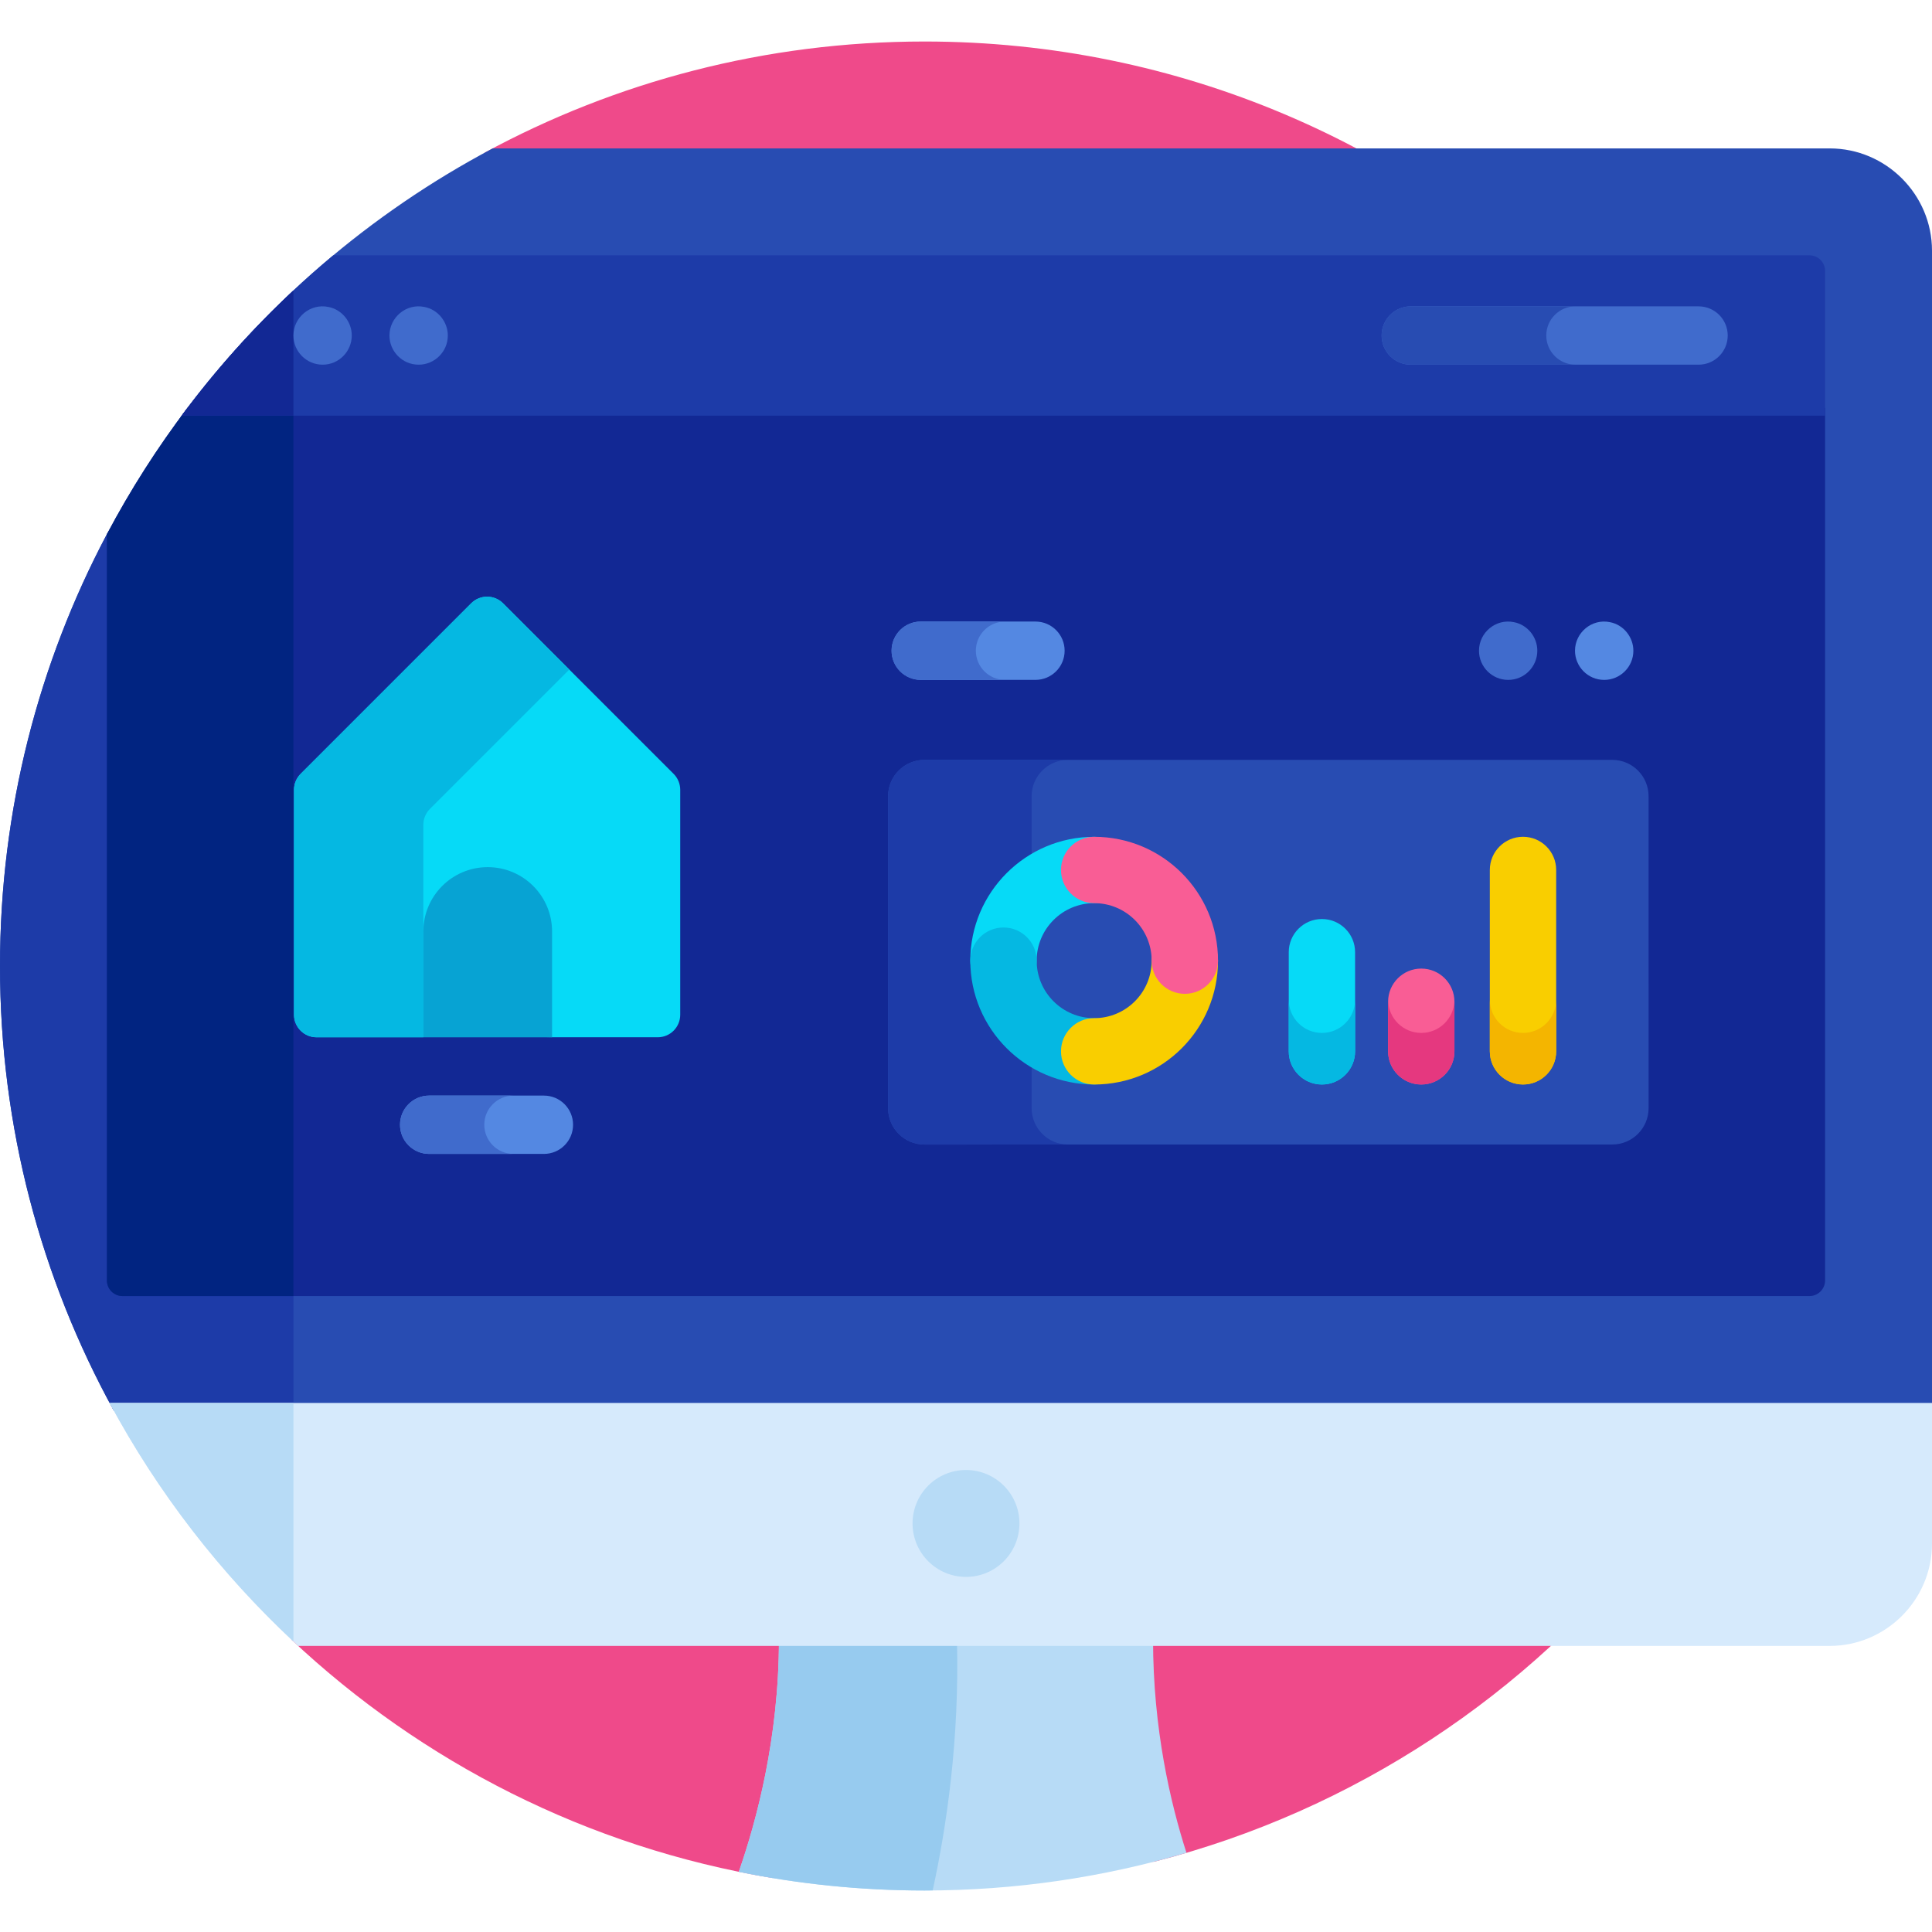<svg height="512pt" viewBox="0 -11 512 512" width="512pt" xmlns="http://www.w3.org/2000/svg"><path d="m245 0c-42.203 0-81.914 10.672-116.582 29.465l-51.195 394.055c34.555 32.492 78.543 55.055 127.418 63.16l101.25-4.309c105.852-27.07 184.113-123.082 184.113-237.371 0-135.309-109.691-245-245.004-245zm0 0" fill="#ef4a8a"/><path d="m195.789 485.055c15.898 3.242 32.355 4.949 49.211 4.949 24.117 0 47.41-3.504 69.422-9.996-4.234-13.18-8.852-32.801-8.852-56.516h-99.141c0 26.242-6.043 48.371-10.641 61.562zm0 0" fill="#b7dbf6"/><path d="m247.172 489.98c3.652-16.719 7.125-39.941 6.434-66.492h-47.176c0 26.246-6.043 48.375-10.641 61.566 15.898 3.242 32.355 4.949 49.211 4.949.727 0 1.449-.016 2.172-.023zm0 0" fill="#97cbef"/><path d="m484.895 28.332h-354.328c-32.527 17.215-60.707 41.539-82.484 70.898l-19.75 31.336-.004-.008c-18.082 34.16-28.328 73.102-28.328 114.441 0 42.727 10.945 82.887 30.172 117.855h481.828v-307.418c0-14.906-12.199-27.105-27.105-27.105zm0 0" fill="#284cb2"/><path d="m47.984 99.387-19.613 31.113c-18.102 34.172-28.371 73.133-28.371 114.5 0 42.727 10.945 82.887 30.172 117.855h47.59v-296.875c-10.91 10.195-20.875 21.383-29.777 33.406zm0 0" fill="#1d3ba8"/><path d="m79.008 425.184h405.887c14.906 0 27.105-12.199 27.105-27.109v-37.277h-482.949c12.992 24.184 29.934 45.93 49.957 64.387zm0 0" fill="#d6eafc"/><path d="m77.762 424.012v-63.215h-48.711c12.723 23.676 29.234 45.008 48.711 63.215zm0 0" fill="#b7dbf6"/><path d="m28.332 130.566v197.758c0 2.285 1.855 4.141 4.141 4.141h447.055c2.285 0 4.141-1.855 4.141-4.141v-231.223h-433.988c-7.98 10.523-15.125 21.711-21.348 33.465zm0 0" fill="#122894"/><path d="m77.762 97.102h-28.082c-7.98 10.523-15.125 21.711-21.348 33.465v197.758c0 2.285 1.855 4.141 4.141 4.141h45.289zm0 0" fill="#012481"/><path d="m479.527 56.664h-391.219c-15.02 12.512-28.52 26.781-40.18 42.496h435.539v-38.355c0-2.285-1.855-4.141-4.141-4.141zm0 0" fill="#1d3ba8"/><path d="m48.125 99.16h29.637v-33.18c-10.844 10.137-20.773 21.238-29.637 33.18zm0 0" fill="#122894"/><g fill="#406bcc"><path d="m85.504 85.645c-4.305 0-7.742-3.5-7.742-7.73 0-4.816 4.453-8.562 9.246-7.574 3.543.664 6.215 3.867 6.215 7.574 0 4.199-3.406 7.73-7.719 7.73zm0 0"/><path d="m110.945 85.645c-4.387 0-7.738-3.594-7.738-7.73 0-4.793 4.445-8.566 9.246-7.574 3.68.691 6.223 4.023 6.223 7.574 0 4.301-3.512 7.73-7.73 7.73zm0 0"/><path d="m450.137 85.645h-76.266c-4.27 0-7.73-3.461-7.73-7.73 0-4.27 3.461-7.73 7.73-7.73h76.266c4.266 0 7.727 3.461 7.727 7.73 0 4.27-3.461 7.73-7.727 7.73zm0 0"/></g><path d="m409.781 77.914c0-4.27 3.461-7.73 7.73-7.73h-43.641c-4.27 0-7.73 3.461-7.73 7.73 0 4.27 3.461 7.727 7.73 7.727h43.641c-4.27.004-7.73-3.457-7.73-7.727zm0 0" fill="#284cb2"/><path d="m256 406.895c-7.824 0-14.164-6.344-14.164-14.168 0-7.824 6.34-14.164 14.164-14.164s14.164 6.34 14.164 14.164c0 7.824-6.34 14.168-14.164 14.168zm0 0" fill="#b7dbf6"/><path d="m399.684 169.18c-4.301 0-7.738-3.5-7.738-7.73 0-4.816 4.453-8.562 9.242-7.574 3.547.664 6.215 3.867 6.215 7.574.004 4.199-3.398 7.73-7.719 7.73zm0 0" fill="#406bcc"/><path d="m425.133 169.18c-4.395 0-7.742-3.594-7.742-7.73 0-4.793 4.445-8.566 9.246-7.574 3.68.691 6.223 4.023 6.223 7.574 0 4.301-3.512 7.73-7.727 7.73zm0 0" fill="#5488e2"/><path d="m151.867 287.07c0-4.266-3.461-7.727-7.73-7.727h-30.402c-4.27 0-7.727 3.461-7.727 7.727 0 4.273 3.461 7.73 7.727 7.73h30.402c4.27 0 7.73-3.457 7.73-7.73zm0 0" fill="#5488e2"/><path d="m128.34 287.07c0-4.266 3.461-7.727 7.73-7.727h-22.336c-4.27 0-7.727 3.461-7.727 7.727 0 4.27 3.457 7.73 7.727 7.73h22.336c-4.27 0-7.73-3.457-7.73-7.73zm0 0" fill="#406bcc"/><path d="m282.137 161.445c0-4.266-3.461-7.727-7.73-7.727h-30.402c-4.27 0-7.727 3.461-7.727 7.727 0 4.273 3.457 7.73 7.727 7.73h30.402c4.27 0 7.73-3.461 7.73-7.73zm0 0" fill="#5488e2"/><path d="m258.609 161.445c0-4.266 3.457-7.727 7.727-7.727h-22.332c-4.27 0-7.73 3.461-7.73 7.727 0 4.273 3.461 7.73 7.73 7.73h22.332c-4.27 0-7.727-3.461-7.727-7.73zm0 0" fill="#406bcc"/><path d="m427.254 190.371-182.273.008c-5.32 0-9.633 4.312-9.633 9.637l.004 82.664c0 5.324 4.312 9.637 9.637 9.637l182.273-.012c5.32 0 9.633-4.312 9.633-9.633l-.004-82.668c0-5.32-4.316-9.633-9.637-9.633zm0 0" fill="#284cb2"/><path d="m273.395 282.68-.004-82.664c0-5.32 4.312-9.637 9.637-9.637l.035.004c-.012 0-.023-.004-.035-.004h-38.043c-5.324 0-9.637 4.312-9.637 9.637l.004 82.664c0 5.324 4.316 9.637 9.637 9.637l38.008-.004c-5.305-.02-9.602-4.324-9.602-9.633zm0 0" fill="#1d3ba8"/><path d="m265.934 252.379c-4.855 0-8.793-3.938-8.793-8.793 0-18.098 14.727-32.824 32.824-32.824 4.852 0 8.789 3.938 8.789 8.793 0 4.852-3.934 8.789-8.789 8.789-8.402.004-15.238 6.84-15.238 15.242 0 4.855-3.938 8.793-8.793 8.793zm0 0" fill="#06daf7"/><path d="m289.965 276.406c-18.098 0-32.82-14.723-32.824-32.82 0-4.855 3.938-8.793 8.793-8.793 4.855 0 8.793 3.938 8.793 8.793 0 8.402 6.836 15.238 15.238 15.238 4.855 0 8.793 3.934 8.793 8.789s-3.938 8.793-8.793 8.793zm0 0" fill="#05b8e2"/><path d="m289.965 276.406c-4.855 0-8.789-3.934-8.789-8.793 0-4.855 3.934-8.789 8.789-8.789 8.422 0 15.238-6.816 15.238-15.238 0-4.855 3.938-8.793 8.789-8.793 4.855-.004 8.793 3.934 8.793 8.789.004 18.141-14.676 32.824-32.82 32.824zm0 0" fill="#f9ce00"/><path d="m313.992 252.375c-4.855 0-8.789-3.938-8.789-8.793 0-8.422-6.816-15.238-15.238-15.238-4.855 0-8.793-3.934-8.793-8.789 0-4.855 3.934-8.793 8.793-8.793 18.137 0 32.82 14.68 32.82 32.82 0 4.855-3.934 8.793-8.793 8.793zm0 0" fill="#f95d95"/><path d="m350.324 276.402c-4.855 0-8.793-3.934-8.793-8.789v-26.27c0-4.855 3.938-8.793 8.793-8.793s8.789 3.938 8.789 8.793l.004 26.266c-.004 4.859-3.938 8.793-8.793 8.793zm0 0" fill="#06daf7"/><path d="m376.652 276.402c-4.855 0-8.793-3.938-8.793-8.793v-13.133c0-4.855 3.938-8.793 8.793-8.793 4.855 0 8.789 3.934 8.789 8.793v13.133c0 4.855-3.934 8.793-8.789 8.793zm0 0" fill="#f95d95"/><path d="m403.613 276.402c-4.855 0-8.793-3.938-8.793-8.793l-.004-48.059c0-4.855 3.938-8.793 8.793-8.793s8.793 3.934 8.793 8.789v48.062c0 4.855-3.934 8.793-8.789 8.793zm0 0" fill="#f9ce00"/><path d="m350.324 262.738c-4.855 0-8.793-3.938-8.793-8.793v13.668c0 4.855 3.938 8.789 8.793 8.789s8.793-3.934 8.793-8.789l-.004-13.66c-.004 4.852-3.938 8.785-8.789 8.785zm0 0" fill="#05b8e2"/><path d="m376.652 262.734c-4.766 0-8.637-3.793-8.781-8.523 0 .086-.012.176-.012.266v13.133c0 4.855 3.938 8.793 8.793 8.793 4.855 0 8.793-3.938 8.793-8.793v-13.133c0-.09-.012-.18-.016-.266-.145 4.73-4.012 8.523-8.777 8.523zm0 0" fill="#e5387f"/><path d="m403.613 262.734c-4.855 0-8.793-3.938-8.793-8.793v.016 13.652c0 4.855 3.938 8.789 8.793 8.789s8.789-3.934 8.789-8.789v-13.656c-.008 4.852-3.938 8.781-8.789 8.781zm0 0" fill="#f4b500"/><path d="m178.52 194.086-45.207-45.207c-2.332-2.332-6.109-2.332-8.441 0l-45.207 45.207c-1.117 1.117-1.746 2.637-1.746 4.219v59.613c0 3.297 2.672 5.969 5.969 5.969h90.414c3.297 0 5.965-2.672 5.965-5.969v-59.613c0-1.582-.629-3.102-1.746-4.219zm0 0" fill="#06daf7"/><path d="m112.191 207.578c0-1.582.629-3.098 1.75-4.219l36.926-36.926-17.555-17.555c-2.332-2.332-6.109-2.332-8.441 0l-45.207 45.207c-1.117 1.117-1.746 2.637-1.746 4.219v59.613c0 3.297 2.672 5.969 5.969 5.969h28.305zm0 0" fill="#05b8e2"/><path d="m144.637 263.84c.559 0 1.113.016 1.668.043v-28.023c0-9.422-7.637-17.059-17.055-17.059-9.422 0-17.059 7.637-17.059 17.059v27.98zm0 0" fill="#07a3d3"/></svg>